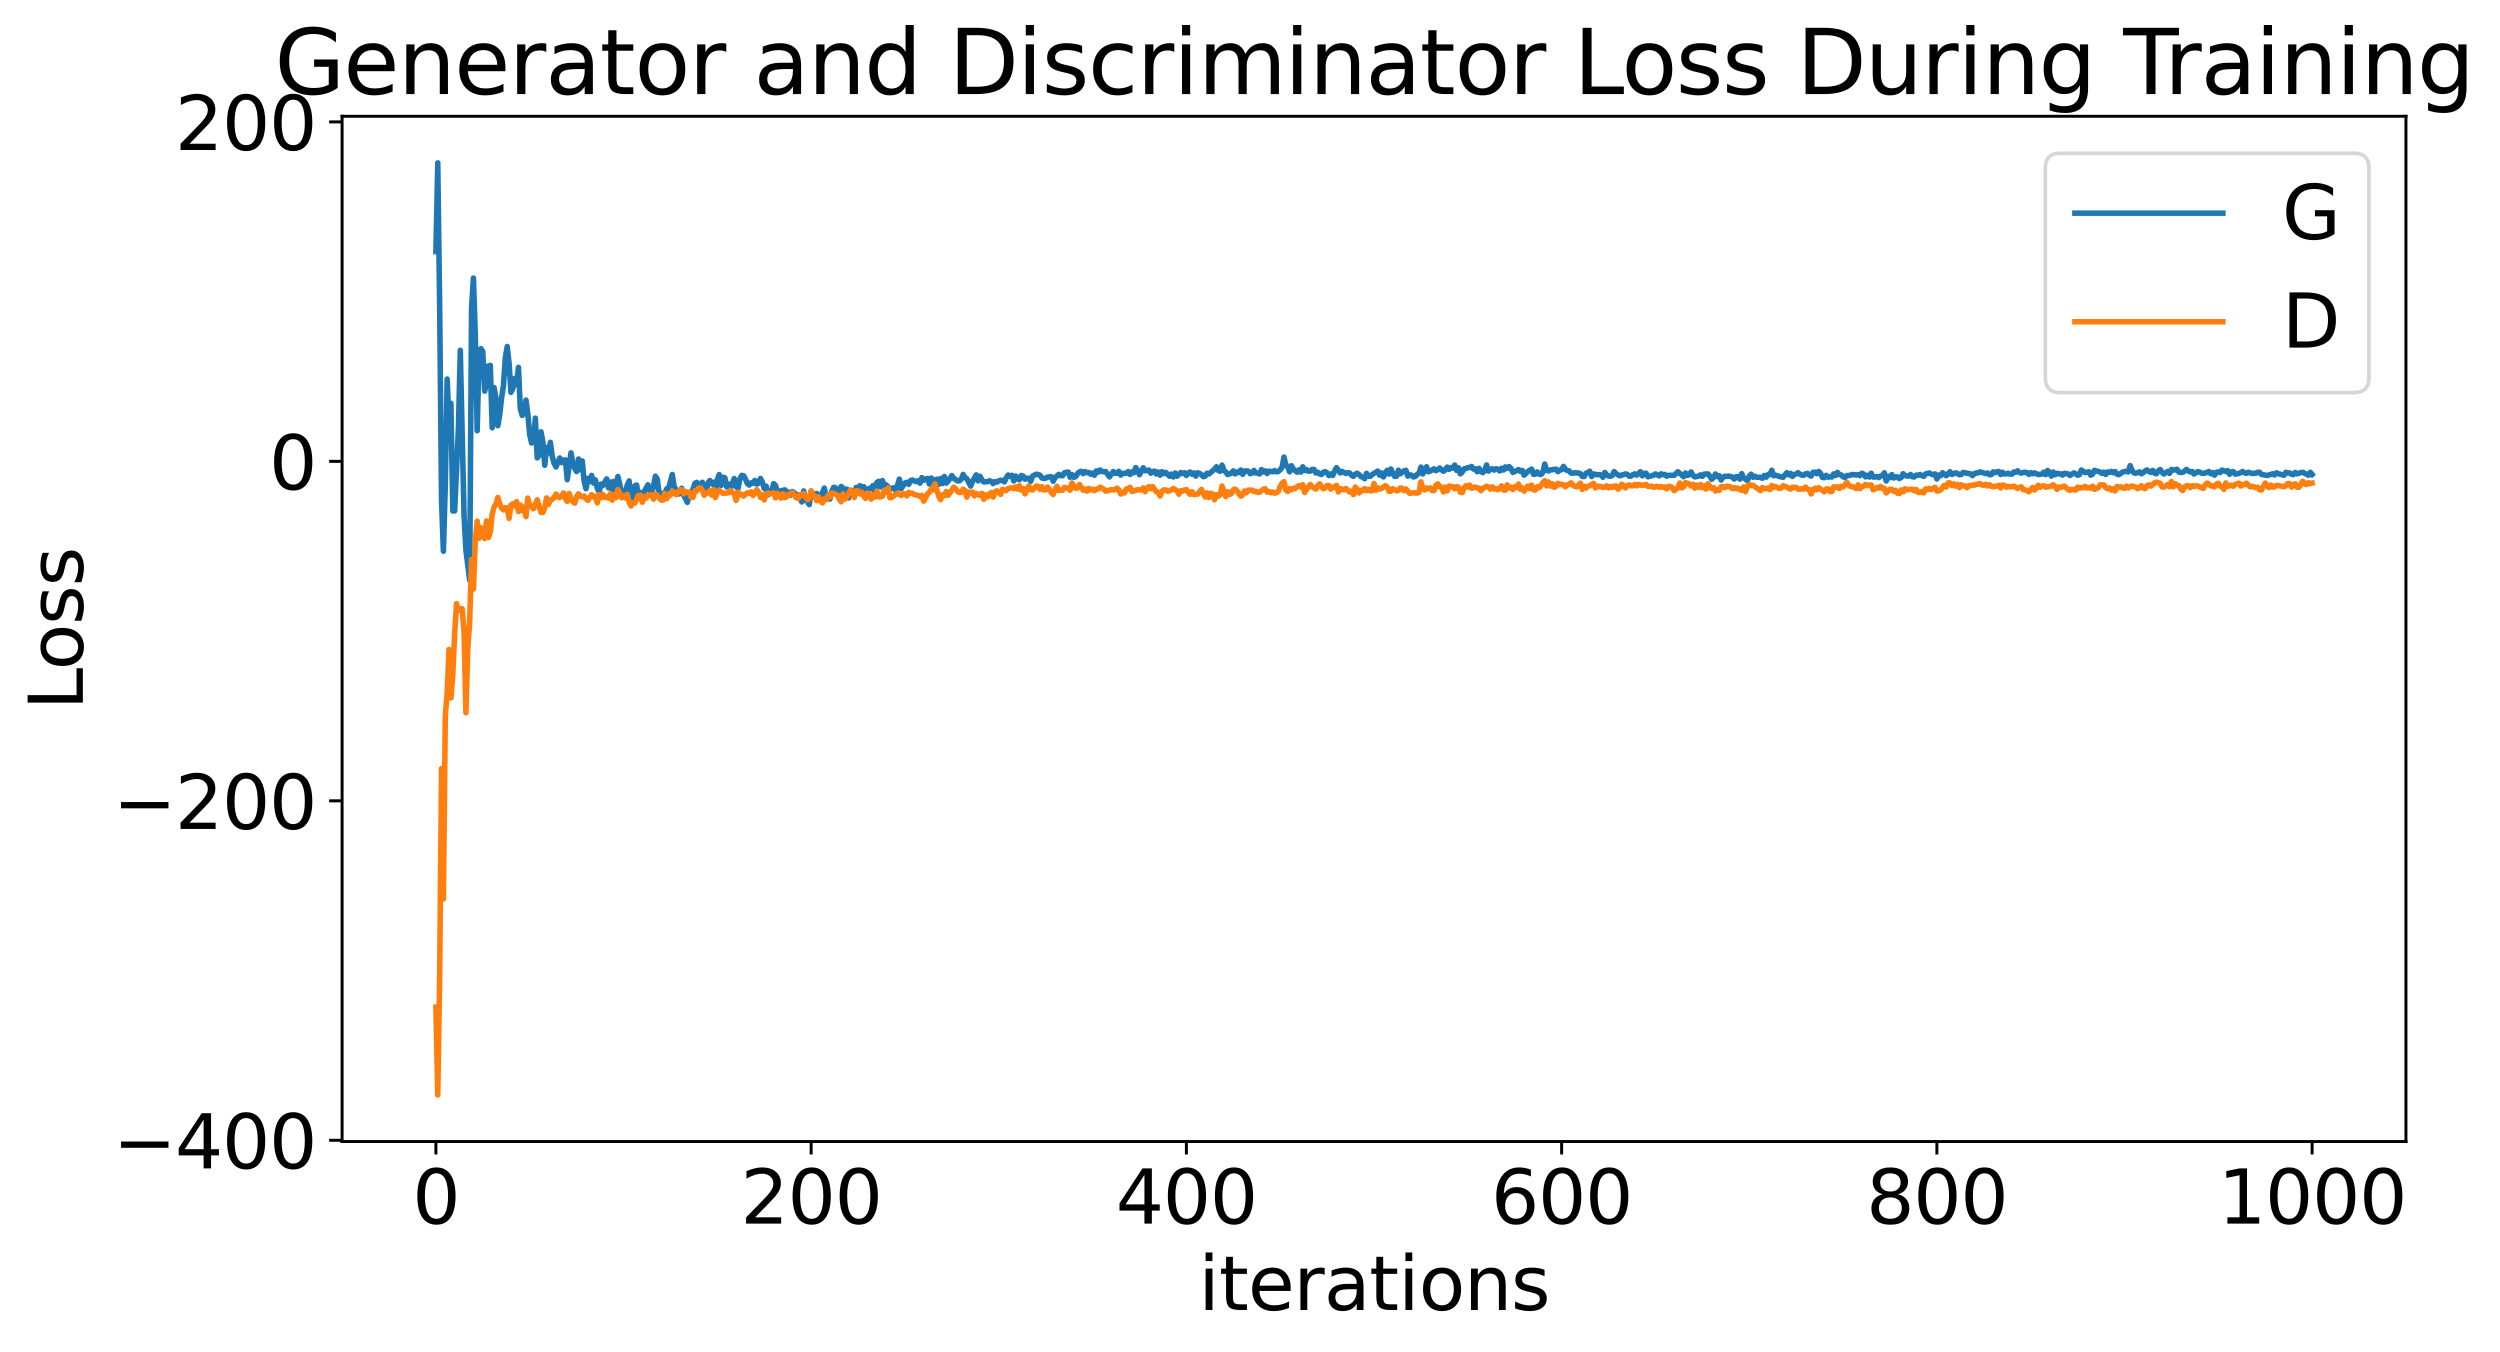 <?xml version="1.0" encoding="utf-8" standalone="no"?>
<!DOCTYPE svg PUBLIC "-//W3C//DTD SVG 1.1//EN"
  "http://www.w3.org/Graphics/SVG/1.1/DTD/svg11.dtd">
<svg xmlns:xlink="http://www.w3.org/1999/xlink" width="675.923pt" height="365.549pt" viewBox="0 0 675.923 365.549" xmlns="http://www.w3.org/2000/svg" version="1.1">
 <defs>
  <style type="text/css">*{stroke-linejoin: round; stroke-linecap: butt}</style>
 </defs>
 <g id="figure_1">
  <g id="patch_1">
   <path d="M 0 365.549 
L 675.923 365.549 
L 675.923 -0 
L 0 -0 
z
" style="fill: #ffffff"/>
  </g>
  <g id="axes_1">
   <g id="patch_2">
    <path d="M 92.491 308.636 
L 650.491 308.636 
L 650.491 31.436 
L 92.491 31.436 
z
" style="fill: #ffffff"/>
   </g>
   <g id="matplotlib.axis_1">
    <g id="xtick_1">
     <g id="line2d_1">
      <defs>
       <path id="m1fb6eee672" d="M 0 0 
L 0 3.5 
" style="stroke: #000000; stroke-width: 0.8"/>
      </defs>
      <g>
       <use xlink:href="#m1fb6eee672" x="117.854" y="308.636" style="stroke: #000000; stroke-width: 0.8"/>
      </g>
     </g>
     <g id="text_1">
      <!-- 0 -->
      <g transform="translate(111.492 330.833) scale(0.2 -0.2)">
       <defs>
        <path id="DejaVuSans-30" d="M 2034 4250 
Q 1547 4250 1301 3770 
Q 1056 3291 1056 2328 
Q 1056 1369 1301 889 
Q 1547 409 2034 409 
Q 2525 409 2770 889 
Q 3016 1369 3016 2328 
Q 3016 3291 2770 3770 
Q 2525 4250 2034 4250 
z
M 2034 4750 
Q 2819 4750 3233 4129 
Q 3647 3509 3647 2328 
Q 3647 1150 3233 529 
Q 2819 -91 2034 -91 
Q 1250 -91 836 529 
Q 422 1150 422 2328 
Q 422 3509 836 4129 
Q 1250 4750 2034 4750 
z
" transform="scale(0.016)"/>
       </defs>
       <use xlink:href="#DejaVuSans-30"/>
      </g>
     </g>
    </g>
    <g id="xtick_2">
     <g id="line2d_2">
      <g>
       <use xlink:href="#m1fb6eee672" x="219.309" y="308.636" style="stroke: #000000; stroke-width: 0.8"/>
      </g>
     </g>
     <g id="text_2">
      <!-- 200 -->
      <g transform="translate(200.221 330.833) scale(0.2 -0.2)">
       <defs>
        <path id="DejaVuSans-32" d="M 1228 531 
L 3431 531 
L 3431 0 
L 469 0 
L 469 531 
Q 828 903 1448 1529 
Q 2069 2156 2228 2338 
Q 2531 2678 2651 2914 
Q 2772 3150 2772 3378 
Q 2772 3750 2511 3984 
Q 2250 4219 1831 4219 
Q 1534 4219 1204 4116 
Q 875 4013 500 3803 
L 500 4441 
Q 881 4594 1212 4672 
Q 1544 4750 1819 4750 
Q 2544 4750 2975 4387 
Q 3406 4025 3406 3419 
Q 3406 3131 3298 2873 
Q 3191 2616 2906 2266 
Q 2828 2175 2409 1742 
Q 1991 1309 1228 531 
z
" transform="scale(0.016)"/>
       </defs>
       <use xlink:href="#DejaVuSans-32"/>
       <use xlink:href="#DejaVuSans-30" x="63.623"/>
       <use xlink:href="#DejaVuSans-30" x="127.246"/>
      </g>
     </g>
    </g>
    <g id="xtick_3">
     <g id="line2d_3">
      <g>
       <use xlink:href="#m1fb6eee672" x="320.763" y="308.636" style="stroke: #000000; stroke-width: 0.8"/>
      </g>
     </g>
     <g id="text_3">
      <!-- 400 -->
      <g transform="translate(301.676 330.833) scale(0.2 -0.2)">
       <defs>
        <path id="DejaVuSans-34" d="M 2419 4116 
L 825 1625 
L 2419 1625 
L 2419 4116 
z
M 2253 4666 
L 3047 4666 
L 3047 1625 
L 3713 1625 
L 3713 1100 
L 3047 1100 
L 3047 0 
L 2419 0 
L 2419 1100 
L 313 1100 
L 313 1709 
L 2253 4666 
z
" transform="scale(0.016)"/>
       </defs>
       <use xlink:href="#DejaVuSans-34"/>
       <use xlink:href="#DejaVuSans-30" x="63.623"/>
       <use xlink:href="#DejaVuSans-30" x="127.246"/>
      </g>
     </g>
    </g>
    <g id="xtick_4">
     <g id="line2d_4">
      <g>
       <use xlink:href="#m1fb6eee672" x="422.218" y="308.636" style="stroke: #000000; stroke-width: 0.8"/>
      </g>
     </g>
     <g id="text_4">
      <!-- 600 -->
      <g transform="translate(403.13 330.833) scale(0.2 -0.2)">
       <defs>
        <path id="DejaVuSans-36" d="M 2113 2584 
Q 1688 2584 1439 2293 
Q 1191 2003 1191 1497 
Q 1191 994 1439 701 
Q 1688 409 2113 409 
Q 2538 409 2786 701 
Q 3034 994 3034 1497 
Q 3034 2003 2786 2293 
Q 2538 2584 2113 2584 
z
M 3366 4563 
L 3366 3988 
Q 3128 4100 2886 4159 
Q 2644 4219 2406 4219 
Q 1781 4219 1451 3797 
Q 1122 3375 1075 2522 
Q 1259 2794 1537 2939 
Q 1816 3084 2150 3084 
Q 2853 3084 3261 2657 
Q 3669 2231 3669 1497 
Q 3669 778 3244 343 
Q 2819 -91 2113 -91 
Q 1303 -91 875 529 
Q 447 1150 447 2328 
Q 447 3434 972 4092 
Q 1497 4750 2381 4750 
Q 2619 4750 2861 4703 
Q 3103 4656 3366 4563 
z
" transform="scale(0.016)"/>
       </defs>
       <use xlink:href="#DejaVuSans-36"/>
       <use xlink:href="#DejaVuSans-30" x="63.623"/>
       <use xlink:href="#DejaVuSans-30" x="127.246"/>
      </g>
     </g>
    </g>
    <g id="xtick_5">
     <g id="line2d_5">
      <g>
       <use xlink:href="#m1fb6eee672" x="523.672" y="308.636" style="stroke: #000000; stroke-width: 0.8"/>
      </g>
     </g>
     <g id="text_5">
      <!-- 800 -->
      <g transform="translate(504.585 330.833) scale(0.2 -0.2)">
       <defs>
        <path id="DejaVuSans-38" d="M 2034 2216 
Q 1584 2216 1326 1975 
Q 1069 1734 1069 1313 
Q 1069 891 1326 650 
Q 1584 409 2034 409 
Q 2484 409 2743 651 
Q 3003 894 3003 1313 
Q 3003 1734 2745 1975 
Q 2488 2216 2034 2216 
z
M 1403 2484 
Q 997 2584 770 2862 
Q 544 3141 544 3541 
Q 544 4100 942 4425 
Q 1341 4750 2034 4750 
Q 2731 4750 3128 4425 
Q 3525 4100 3525 3541 
Q 3525 3141 3298 2862 
Q 3072 2584 2669 2484 
Q 3125 2378 3379 2068 
Q 3634 1759 3634 1313 
Q 3634 634 3220 271 
Q 2806 -91 2034 -91 
Q 1263 -91 848 271 
Q 434 634 434 1313 
Q 434 1759 690 2068 
Q 947 2378 1403 2484 
z
M 1172 3481 
Q 1172 3119 1398 2916 
Q 1625 2713 2034 2713 
Q 2441 2713 2670 2916 
Q 2900 3119 2900 3481 
Q 2900 3844 2670 4047 
Q 2441 4250 2034 4250 
Q 1625 4250 1398 4047 
Q 1172 3844 1172 3481 
z
" transform="scale(0.016)"/>
       </defs>
       <use xlink:href="#DejaVuSans-38"/>
       <use xlink:href="#DejaVuSans-30" x="63.623"/>
       <use xlink:href="#DejaVuSans-30" x="127.246"/>
      </g>
     </g>
    </g>
    <g id="xtick_6">
     <g id="line2d_6">
      <g>
       <use xlink:href="#m1fb6eee672" x="625.127" y="308.636" style="stroke: #000000; stroke-width: 0.8"/>
      </g>
     </g>
     <g id="text_6">
      <!-- 1000 -->
      <g transform="translate(599.677 330.833) scale(0.2 -0.2)">
       <defs>
        <path id="DejaVuSans-31" d="M 794 531 
L 1825 531 
L 1825 4091 
L 703 3866 
L 703 4441 
L 1819 4666 
L 2450 4666 
L 2450 531 
L 3481 531 
L 3481 0 
L 794 0 
L 794 531 
z
" transform="scale(0.016)"/>
       </defs>
       <use xlink:href="#DejaVuSans-31"/>
       <use xlink:href="#DejaVuSans-30" x="63.623"/>
       <use xlink:href="#DejaVuSans-30" x="127.246"/>
       <use xlink:href="#DejaVuSans-30" x="190.869"/>
      </g>
     </g>
    </g>
    <g id="text_7">
     <!-- iterations -->
     <g transform="translate(324.036 354.189) scale(0.2 -0.2)">
      <defs>
       <path id="DejaVuSans-69" d="M 603 3500 
L 1178 3500 
L 1178 0 
L 603 0 
L 603 3500 
z
M 603 4863 
L 1178 4863 
L 1178 4134 
L 603 4134 
L 603 4863 
z
" transform="scale(0.016)"/>
       <path id="DejaVuSans-74" d="M 1172 4494 
L 1172 3500 
L 2356 3500 
L 2356 3053 
L 1172 3053 
L 1172 1153 
Q 1172 725 1289 603 
Q 1406 481 1766 481 
L 2356 481 
L 2356 0 
L 1766 0 
Q 1100 0 847 248 
Q 594 497 594 1153 
L 594 3053 
L 172 3053 
L 172 3500 
L 594 3500 
L 594 4494 
L 1172 4494 
z
" transform="scale(0.016)"/>
       <path id="DejaVuSans-65" d="M 3597 1894 
L 3597 1613 
L 953 1613 
Q 991 1019 1311 708 
Q 1631 397 2203 397 
Q 2534 397 2845 478 
Q 3156 559 3463 722 
L 3463 178 
Q 3153 47 2828 -22 
Q 2503 -91 2169 -91 
Q 1331 -91 842 396 
Q 353 884 353 1716 
Q 353 2575 817 3079 
Q 1281 3584 2069 3584 
Q 2775 3584 3186 3129 
Q 3597 2675 3597 1894 
z
M 3022 2063 
Q 3016 2534 2758 2815 
Q 2500 3097 2075 3097 
Q 1594 3097 1305 2825 
Q 1016 2553 972 2059 
L 3022 2063 
z
" transform="scale(0.016)"/>
       <path id="DejaVuSans-72" d="M 2631 2963 
Q 2534 3019 2420 3045 
Q 2306 3072 2169 3072 
Q 1681 3072 1420 2755 
Q 1159 2438 1159 1844 
L 1159 0 
L 581 0 
L 581 3500 
L 1159 3500 
L 1159 2956 
Q 1341 3275 1631 3429 
Q 1922 3584 2338 3584 
Q 2397 3584 2469 3576 
Q 2541 3569 2628 3553 
L 2631 2963 
z
" transform="scale(0.016)"/>
       <path id="DejaVuSans-61" d="M 2194 1759 
Q 1497 1759 1228 1600 
Q 959 1441 959 1056 
Q 959 750 1161 570 
Q 1363 391 1709 391 
Q 2188 391 2477 730 
Q 2766 1069 2766 1631 
L 2766 1759 
L 2194 1759 
z
M 3341 1997 
L 3341 0 
L 2766 0 
L 2766 531 
Q 2569 213 2275 61 
Q 1981 -91 1556 -91 
Q 1019 -91 701 211 
Q 384 513 384 1019 
Q 384 1609 779 1909 
Q 1175 2209 1959 2209 
L 2766 2209 
L 2766 2266 
Q 2766 2663 2505 2880 
Q 2244 3097 1772 3097 
Q 1472 3097 1187 3025 
Q 903 2953 641 2809 
L 641 3341 
Q 956 3463 1253 3523 
Q 1550 3584 1831 3584 
Q 2591 3584 2966 3190 
Q 3341 2797 3341 1997 
z
" transform="scale(0.016)"/>
       <path id="DejaVuSans-6f" d="M 1959 3097 
Q 1497 3097 1228 2736 
Q 959 2375 959 1747 
Q 959 1119 1226 758 
Q 1494 397 1959 397 
Q 2419 397 2687 759 
Q 2956 1122 2956 1747 
Q 2956 2369 2687 2733 
Q 2419 3097 1959 3097 
z
M 1959 3584 
Q 2709 3584 3137 3096 
Q 3566 2609 3566 1747 
Q 3566 888 3137 398 
Q 2709 -91 1959 -91 
Q 1206 -91 779 398 
Q 353 888 353 1747 
Q 353 2609 779 3096 
Q 1206 3584 1959 3584 
z
" transform="scale(0.016)"/>
       <path id="DejaVuSans-6e" d="M 3513 2113 
L 3513 0 
L 2938 0 
L 2938 2094 
Q 2938 2591 2744 2837 
Q 2550 3084 2163 3084 
Q 1697 3084 1428 2787 
Q 1159 2491 1159 1978 
L 1159 0 
L 581 0 
L 581 3500 
L 1159 3500 
L 1159 2956 
Q 1366 3272 1645 3428 
Q 1925 3584 2291 3584 
Q 2894 3584 3203 3211 
Q 3513 2838 3513 2113 
z
" transform="scale(0.016)"/>
       <path id="DejaVuSans-73" d="M 2834 3397 
L 2834 2853 
Q 2591 2978 2328 3040 
Q 2066 3103 1784 3103 
Q 1356 3103 1142 2972 
Q 928 2841 928 2578 
Q 928 2378 1081 2264 
Q 1234 2150 1697 2047 
L 1894 2003 
Q 2506 1872 2764 1633 
Q 3022 1394 3022 966 
Q 3022 478 2636 193 
Q 2250 -91 1575 -91 
Q 1294 -91 989 -36 
Q 684 19 347 128 
L 347 722 
Q 666 556 975 473 
Q 1284 391 1588 391 
Q 1994 391 2212 530 
Q 2431 669 2431 922 
Q 2431 1156 2273 1281 
Q 2116 1406 1581 1522 
L 1381 1569 
Q 847 1681 609 1914 
Q 372 2147 372 2553 
Q 372 3047 722 3315 
Q 1072 3584 1716 3584 
Q 2034 3584 2315 3537 
Q 2597 3491 2834 3397 
z
" transform="scale(0.016)"/>
      </defs>
      <use xlink:href="#DejaVuSans-69"/>
      <use xlink:href="#DejaVuSans-74" x="27.783"/>
      <use xlink:href="#DejaVuSans-65" x="66.992"/>
      <use xlink:href="#DejaVuSans-72" x="128.516"/>
      <use xlink:href="#DejaVuSans-61" x="169.629"/>
      <use xlink:href="#DejaVuSans-74" x="230.908"/>
      <use xlink:href="#DejaVuSans-69" x="270.117"/>
      <use xlink:href="#DejaVuSans-6f" x="297.9"/>
      <use xlink:href="#DejaVuSans-6e" x="359.082"/>
      <use xlink:href="#DejaVuSans-73" x="422.461"/>
     </g>
    </g>
   </g>
   <g id="matplotlib.axis_2">
    <g id="ytick_1">
     <g id="line2d_7">
      <defs>
       <path id="mdb6a4e24cb" d="M 0 0 
L -3.5 0 
" style="stroke: #000000; stroke-width: 0.8"/>
      </defs>
      <g>
       <use xlink:href="#mdb6a4e24cb" x="92.491" y="308.301" style="stroke: #000000; stroke-width: 0.8"/>
      </g>
     </g>
     <g id="text_8">
      <!-- −400 -->
      <g transform="translate(30.556 315.9) scale(0.2 -0.2)">
       <defs>
        <path id="DejaVuSans-2212" d="M 678 2272 
L 4684 2272 
L 4684 1741 
L 678 1741 
L 678 2272 
z
" transform="scale(0.016)"/>
       </defs>
       <use xlink:href="#DejaVuSans-2212"/>
       <use xlink:href="#DejaVuSans-34" x="83.789"/>
       <use xlink:href="#DejaVuSans-30" x="147.412"/>
       <use xlink:href="#DejaVuSans-30" x="211.035"/>
      </g>
     </g>
    </g>
    <g id="ytick_2">
     <g id="line2d_8">
      <g>
       <use xlink:href="#mdb6a4e24cb" x="92.491" y="216.52" style="stroke: #000000; stroke-width: 0.8"/>
      </g>
     </g>
     <g id="text_9">
      <!-- −200 -->
      <g transform="translate(30.556 224.119) scale(0.2 -0.2)">
       <use xlink:href="#DejaVuSans-2212"/>
       <use xlink:href="#DejaVuSans-32" x="83.789"/>
       <use xlink:href="#DejaVuSans-30" x="147.412"/>
       <use xlink:href="#DejaVuSans-30" x="211.035"/>
      </g>
     </g>
    </g>
    <g id="ytick_3">
     <g id="line2d_9">
      <g>
       <use xlink:href="#mdb6a4e24cb" x="92.491" y="124.739" style="stroke: #000000; stroke-width: 0.8"/>
      </g>
     </g>
     <g id="text_10">
      <!-- 0 -->
      <g transform="translate(72.766 132.338) scale(0.2 -0.2)">
       <use xlink:href="#DejaVuSans-30"/>
      </g>
     </g>
    </g>
    <g id="ytick_4">
     <g id="line2d_10">
      <g>
       <use xlink:href="#mdb6a4e24cb" x="92.491" y="32.958" style="stroke: #000000; stroke-width: 0.8"/>
      </g>
     </g>
     <g id="text_11">
      <!-- 200 -->
      <g transform="translate(47.316 40.557) scale(0.2 -0.2)">
       <use xlink:href="#DejaVuSans-32"/>
       <use xlink:href="#DejaVuSans-30" x="63.623"/>
       <use xlink:href="#DejaVuSans-30" x="127.246"/>
      </g>
     </g>
    </g>
    <g id="text_12">
     <!-- Loss -->
     <g transform="translate(22.397 191.971) rotate(-90) scale(0.2 -0.2)">
      <defs>
       <path id="DejaVuSans-4c" d="M 628 4666 
L 1259 4666 
L 1259 531 
L 3531 531 
L 3531 0 
L 628 0 
L 628 4666 
z
" transform="scale(0.016)"/>
      </defs>
      <use xlink:href="#DejaVuSans-4c"/>
      <use xlink:href="#DejaVuSans-6f" x="53.963"/>
      <use xlink:href="#DejaVuSans-73" x="115.145"/>
      <use xlink:href="#DejaVuSans-73" x="167.244"/>
     </g>
    </g>
   </g>
   <g id="line2d_11">
    <path d="M 117.854 68.01 
L 118.362 44.036 
L 118.869 82.894 
L 119.376 135.353 
L 119.883 149.038 
L 120.391 131.292 
L 120.898 102.481 
L 121.405 114.664 
L 121.912 109.036 
L 122.42 138.147 
L 122.927 138.134 
L 123.942 115.734 
L 124.449 94.696 
L 125.463 139.286 
L 125.971 148.795 
L 126.985 156.878 
L 127.492 83.249 
L 128 75.174 
L 128.507 90.473 
L 129.014 116.457 
L 129.522 96.256 
L 130.029 94.26 
L 130.536 95.075 
L 131.043 105.745 
L 131.551 103.501 
L 132.058 98.938 
L 132.565 98.781 
L 133.072 115.659 
L 133.58 104.793 
L 134.087 107.675 
L 134.594 115.096 
L 135.102 112.159 
L 135.609 107.601 
L 136.116 104.285 
L 136.623 96.707 
L 137.131 93.68 
L 137.638 98.194 
L 138.145 106.086 
L 138.652 105.036 
L 139.16 102.323 
L 139.667 103.946 
L 140.174 99.317 
L 140.682 110.565 
L 141.189 112.307 
L 141.696 111.666 
L 142.203 108.168 
L 142.711 111.995 
L 143.218 117.503 
L 143.725 119.774 
L 144.232 119.367 
L 144.74 113.052 
L 145.247 123.794 
L 145.754 123.122 
L 146.262 116.752 
L 146.769 119.487 
L 147.276 125.791 
L 147.783 120.978 
L 148.291 122.459 
L 148.798 119.602 
L 149.305 123.368 
L 149.812 125.267 
L 150.32 126.254 
L 151.334 123.833 
L 151.842 125.067 
L 152.349 124.405 
L 152.856 124.343 
L 153.363 129.685 
L 154.378 122.441 
L 154.885 125.292 
L 155.392 126.639 
L 155.9 127.489 
L 156.407 124.105 
L 156.914 127.007 
L 157.422 124.635 
L 157.929 130.008 
L 158.436 132.148 
L 158.943 129.333 
L 159.451 130.199 
L 159.958 128.532 
L 160.465 130.615 
L 160.972 129.75 
L 161.48 131.975 
L 161.987 133.042 
L 162.494 130.869 
L 163.002 131.244 
L 164.016 129.486 
L 164.523 131.903 
L 165.031 130.3 
L 165.538 132.787 
L 166.045 130.104 
L 166.552 132.297 
L 167.06 128.828 
L 167.567 130.977 
L 168.074 133.625 
L 168.582 133.679 
L 169.089 132.891 
L 169.596 131.166 
L 170.103 130.029 
L 170.611 136.267 
L 171.118 133.172 
L 171.625 131.367 
L 172.132 131.144 
L 172.64 134.254 
L 173.147 133.153 
L 173.654 135.194 
L 174.162 132.96 
L 175.176 131.082 
L 175.683 132.585 
L 176.191 133.281 
L 176.698 131.341 
L 177.205 128.753 
L 177.712 129.528 
L 178.22 133.658 
L 178.727 133.308 
L 179.234 134.76 
L 180.249 132.202 
L 180.756 132.04 
L 181.771 128.293 
L 182.278 131.624 
L 182.785 132.367 
L 183.292 133.575 
L 183.8 133.468 
L 184.307 132.014 
L 184.814 133.775 
L 185.829 135.817 
L 186.336 134.156 
L 186.843 133.039 
L 187.351 132.366 
L 187.858 130.732 
L 188.365 130.422 
L 189.38 131.352 
L 189.887 130.397 
L 190.394 132.386 
L 190.902 133.449 
L 191.409 130.621 
L 191.916 129.916 
L 192.423 130.78 
L 192.931 130.367 
L 193.438 133.018 
L 193.945 129.7 
L 194.452 128.315 
L 194.96 131.243 
L 195.467 129.04 
L 195.974 129.159 
L 196.482 131.658 
L 196.989 130.877 
L 197.496 132.068 
L 198.511 129.382 
L 199.018 131.489 
L 199.525 132.135 
L 200.032 129.52 
L 200.54 128.527 
L 201.047 128.627 
L 201.554 129.507 
L 202.062 130.754 
L 202.569 131.149 
L 203.076 130.543 
L 203.583 130.694 
L 204.091 129.901 
L 204.598 130.887 
L 205.105 130.64 
L 205.612 129.355 
L 206.12 130.365 
L 206.627 132.129 
L 207.134 131.452 
L 207.642 133.778 
L 208.149 132.794 
L 208.656 132.711 
L 209.163 130.761 
L 209.671 131.242 
L 210.178 132.939 
L 210.685 133.683 
L 211.192 132.669 
L 212.207 132.445 
L 212.714 132.994 
L 213.222 133.06 
L 213.729 133.885 
L 214.236 132.892 
L 214.743 133.233 
L 215.251 133.746 
L 215.758 133.739 
L 216.265 134.525 
L 216.772 135.705 
L 217.28 132.744 
L 217.787 135.219 
L 218.294 135.591 
L 218.802 136.433 
L 219.309 132.965 
L 219.816 134.075 
L 220.323 133.541 
L 220.831 133.422 
L 221.338 135.237 
L 221.845 134.063 
L 222.352 133.229 
L 222.86 131.971 
L 223.367 134.241 
L 223.874 134.068 
L 224.382 134.937 
L 224.889 132.84 
L 225.396 131.756 
L 225.903 131.859 
L 226.411 132.699 
L 226.918 132.989 
L 227.425 131.534 
L 227.932 131.943 
L 228.44 132.9 
L 228.947 132.249 
L 229.454 134.623 
L 229.962 132.871 
L 230.469 133.639 
L 230.976 133.328 
L 231.483 131.803 
L 231.991 132.484 
L 232.498 131.304 
L 233.005 132.834 
L 233.512 131.565 
L 234.02 132.346 
L 234.527 132.763 
L 235.034 132.034 
L 235.542 132.01 
L 236.049 131.256 
L 236.556 133.788 
L 237.063 130.493 
L 237.571 130.136 
L 238.078 131.67 
L 238.585 129.936 
L 239.092 131.294 
L 239.6 131.094 
L 240.614 132.187 
L 241.629 131.861 
L 242.136 132.64 
L 242.643 131.282 
L 243.151 129.53 
L 243.658 132.112 
L 244.672 130.58 
L 245.18 130.407 
L 245.687 130.957 
L 246.194 129.942 
L 246.702 129.766 
L 247.209 130.066 
L 247.716 130.203 
L 248.223 129.98 
L 248.731 130.627 
L 249.238 129.133 
L 249.745 129.835 
L 250.252 129.534 
L 250.76 129.364 
L 251.267 130.857 
L 251.774 129.246 
L 252.282 129.706 
L 252.789 130.421 
L 253.296 129.545 
L 253.803 130.94 
L 254.311 129.371 
L 254.818 130.738 
L 255.325 128.822 
L 255.832 130.61 
L 256.34 130.103 
L 257.354 128.587 
L 257.862 129.332 
L 258.876 130.014 
L 259.383 130.005 
L 259.891 129.564 
L 260.398 128.278 
L 260.905 129.133 
L 261.412 129.444 
L 262.427 131.422 
L 262.934 130.157 
L 263.949 128.387 
L 264.456 130.002 
L 264.963 128.766 
L 265.471 129.728 
L 265.978 130.295 
L 266.992 130.229 
L 267.5 129.99 
L 268.007 130.146 
L 268.514 130.742 
L 269.022 130.233 
L 269.529 130.336 
L 270.036 130.009 
L 270.543 129.832 
L 271.051 129.938 
L 271.558 130.277 
L 272.065 129.16 
L 272.572 128.428 
L 273.08 128.815 
L 273.587 128.503 
L 274.094 130.018 
L 274.602 128.713 
L 275.109 129.533 
L 275.616 129.687 
L 276.123 128.563 
L 276.631 128.72 
L 277.138 129.561 
L 277.645 129.261 
L 278.152 129.333 
L 278.66 130.125 
L 279.167 128.726 
L 280.182 128.193 
L 281.196 128.481 
L 281.703 129.227 
L 282.211 129.364 
L 282.718 129.293 
L 283.225 128.979 
L 284.24 128.9 
L 284.747 130.109 
L 285.254 129.085 
L 286.269 128.258 
L 286.776 128.583 
L 287.283 128.64 
L 287.791 127.829 
L 288.805 127.622 
L 289.312 129.027 
L 289.82 128.308 
L 290.327 129.061 
L 290.834 128.863 
L 291.342 128.028 
L 291.849 127.59 
L 292.356 127.418 
L 292.863 128.046 
L 293.371 127.51 
L 293.878 127.816 
L 294.385 127.725 
L 294.892 128.205 
L 295.4 127.91 
L 295.907 128.496 
L 296.414 127.307 
L 296.922 127.661 
L 297.429 127.074 
L 297.936 127.464 
L 298.443 127.568 
L 298.951 127.493 
L 299.965 128.934 
L 300.98 127.495 
L 301.487 127.974 
L 301.994 127.964 
L 302.502 127.433 
L 303.009 128.446 
L 303.516 128.006 
L 304.531 127.934 
L 305.038 127.503 
L 305.545 128.276 
L 306.052 127.592 
L 306.56 127.821 
L 307.067 126.42 
L 307.574 127.184 
L 308.082 128.351 
L 309.096 126.478 
L 309.603 127.288 
L 310.618 127.097 
L 311.125 127.944 
L 311.632 127.523 
L 312.14 127.369 
L 312.647 128.155 
L 313.154 127.606 
L 313.662 128.47 
L 314.169 127.537 
L 314.676 128.049 
L 315.183 127.705 
L 316.198 128.758 
L 316.705 128.176 
L 317.212 128.949 
L 317.72 127.886 
L 318.227 128.758 
L 319.242 127.764 
L 319.749 128.041 
L 320.256 127.818 
L 320.763 128.539 
L 321.271 127.909 
L 321.778 127.62 
L 322.285 128.215 
L 322.792 127.872 
L 323.3 128.731 
L 323.807 127.831 
L 324.314 127.973 
L 324.822 128.302 
L 325.329 128.875 
L 325.836 128.731 
L 326.343 127.937 
L 326.851 128.147 
L 328.372 126.865 
L 328.88 126.206 
L 329.387 127.195 
L 329.894 127.406 
L 330.402 125.752 
L 330.909 127.181 
L 331.416 127.622 
L 331.923 128.285 
L 332.938 127.953 
L 333.445 127.321 
L 333.952 128.138 
L 334.46 127.596 
L 334.967 127.777 
L 335.474 127.076 
L 335.982 128.238 
L 336.489 127.355 
L 336.996 127.311 
L 337.503 127.383 
L 338.011 128.051 
L 338.518 127.911 
L 339.025 127.191 
L 339.532 127.863 
L 340.04 127.925 
L 340.547 128.141 
L 341.054 126.967 
L 341.562 127.602 
L 342.069 127.303 
L 342.576 128.02 
L 343.083 127.396 
L 344.098 127.55 
L 344.605 127.241 
L 345.112 127.562 
L 345.62 127.469 
L 346.127 127.018 
L 346.634 126.33 
L 347.142 123.594 
L 347.649 125.641 
L 348.156 126.194 
L 348.663 127.565 
L 349.171 125.926 
L 349.678 126.839 
L 350.692 127.663 
L 351.2 127.044 
L 351.707 127.646 
L 352.214 126.217 
L 352.722 127.247 
L 353.229 126.969 
L 353.736 127.389 
L 354.243 127.367 
L 354.751 126.91 
L 355.258 126.92 
L 355.765 127.869 
L 356.272 127.674 
L 356.78 128.141 
L 357.287 128.297 
L 357.794 127.669 
L 358.302 127.522 
L 358.809 127.865 
L 359.316 128.588 
L 359.823 128.133 
L 360.331 128.536 
L 360.838 127.352 
L 361.345 126.453 
L 362.36 127.878 
L 362.867 127.473 
L 363.882 127.995 
L 364.389 127.785 
L 364.896 127.877 
L 365.403 128.483 
L 365.911 128.794 
L 366.418 128.221 
L 366.925 127.948 
L 367.432 128.313 
L 367.94 128.855 
L 368.447 128.997 
L 368.954 129.42 
L 369.462 127.992 
L 369.969 128.745 
L 370.476 128.776 
L 370.983 128.307 
L 372.505 127.366 
L 373.012 128.478 
L 373.52 127.867 
L 374.027 128.945 
L 374.534 127.881 
L 375.042 127.177 
L 375.549 128.168 
L 376.056 126.793 
L 376.563 127.978 
L 377.071 128.793 
L 377.578 128.766 
L 378.085 127.131 
L 378.592 128.101 
L 379.607 127.293 
L 380.114 127.158 
L 380.622 128.714 
L 381.129 128.371 
L 381.636 128.487 
L 382.143 128.947 
L 382.651 128.838 
L 383.158 128.26 
L 383.665 127.951 
L 384.172 126.283 
L 384.68 128.14 
L 385.694 126.208 
L 386.202 127.54 
L 386.709 127.357 
L 387.723 126.763 
L 388.231 127.26 
L 388.738 126.997 
L 389.245 126.529 
L 390.26 127.412 
L 390.767 127.05 
L 391.274 126.293 
L 391.782 126.896 
L 392.289 126.452 
L 392.796 126.552 
L 393.303 125.732 
L 393.811 127.181 
L 394.318 126.471 
L 394.825 128.103 
L 395.332 127.623 
L 395.84 126.756 
L 396.347 126.674 
L 396.854 126.43 
L 397.362 126.383 
L 397.869 126.126 
L 398.376 126.833 
L 398.883 126.756 
L 399.391 127.538 
L 399.898 126.623 
L 400.405 127.5 
L 400.912 127.788 
L 401.42 127.217 
L 401.927 125.721 
L 402.434 127.375 
L 402.942 126.932 
L 403.449 126.742 
L 403.956 127.097 
L 404.463 126.733 
L 404.971 126.863 
L 405.478 127.33 
L 405.985 126.593 
L 406.492 127.082 
L 407 126.241 
L 407.507 126.634 
L 408.014 126.148 
L 408.522 126.651 
L 409.029 127.736 
L 410.043 127.235 
L 410.551 126.962 
L 411.058 127.437 
L 411.565 127.199 
L 412.072 128.461 
L 413.087 127.469 
L 414.102 126.841 
L 414.609 128.237 
L 415.116 128.195 
L 415.623 127.591 
L 416.131 128.171 
L 416.638 128.288 
L 417.145 127.732 
L 417.652 125.466 
L 418.16 127.136 
L 418.667 127.34 
L 419.174 127.066 
L 420.696 126.838 
L 421.203 127.52 
L 421.711 127.099 
L 422.218 126.969 
L 422.725 126.099 
L 423.232 126.906 
L 423.74 127.216 
L 424.247 127.303 
L 424.754 127.895 
L 425.262 127.955 
L 425.769 127.821 
L 426.783 127.889 
L 427.291 128.066 
L 427.798 128.803 
L 428.305 128.846 
L 428.812 127.944 
L 429.32 127.772 
L 429.827 127.405 
L 430.334 128.85 
L 430.842 128.151 
L 431.856 128.344 
L 432.363 128.322 
L 432.871 128.419 
L 433.378 129.028 
L 433.885 127.745 
L 434.392 128.373 
L 434.9 128.704 
L 435.407 128.761 
L 435.914 128.526 
L 436.422 127.504 
L 436.929 128.062 
L 437.943 128.644 
L 439.465 128.131 
L 439.972 128.268 
L 440.48 128.735 
L 440.987 128.723 
L 441.494 128.322 
L 442.002 128.122 
L 442.509 128.457 
L 443.523 127.551 
L 444.031 128.639 
L 444.538 127.98 
L 445.045 127.939 
L 445.552 128.9 
L 447.074 128.486 
L 447.582 128.134 
L 448.596 128.665 
L 449.103 128.103 
L 449.611 128.333 
L 450.118 128.272 
L 450.625 128.75 
L 451.132 128.51 
L 452.654 128.499 
L 453.669 127.554 
L 455.191 128.885 
L 455.698 127.879 
L 456.205 128.531 
L 456.712 128.327 
L 457.22 127.605 
L 457.727 128.514 
L 458.234 128.939 
L 459.249 128.728 
L 459.756 128.386 
L 460.263 128.783 
L 460.771 128.185 
L 461.785 128.133 
L 462.292 128.751 
L 462.8 129.569 
L 463.307 129.102 
L 463.814 128.149 
L 464.322 128.872 
L 464.829 128.616 
L 465.336 129.793 
L 465.843 129.035 
L 466.351 128.759 
L 466.858 128.825 
L 467.365 128.702 
L 468.38 128.989 
L 468.887 129.501 
L 469.394 128.9 
L 469.902 128.861 
L 470.409 129.533 
L 470.916 128.055 
L 471.423 129.237 
L 471.931 129.466 
L 472.438 129.964 
L 472.945 128.735 
L 473.452 128.215 
L 473.96 129.036 
L 474.467 128.773 
L 474.974 129.047 
L 475.989 129.044 
L 476.496 129.319 
L 477.003 128.564 
L 477.511 129.012 
L 478.018 128.318 
L 478.525 128.286 
L 479.032 127.139 
L 479.54 128.622 
L 480.047 128.504 
L 480.554 128.593 
L 481.062 128.832 
L 482.076 129.037 
L 483.091 127.809 
L 483.598 128.393 
L 484.105 127.991 
L 484.612 128.813 
L 485.12 128.313 
L 485.627 128.163 
L 486.134 127.789 
L 486.642 128.224 
L 487.149 128.433 
L 487.656 128.49 
L 488.163 128.122 
L 488.671 127.98 
L 489.178 128.462 
L 489.685 128.704 
L 490.192 127.684 
L 490.7 127.673 
L 491.207 128.074 
L 491.714 127.455 
L 492.222 127.971 
L 492.729 129.081 
L 493.236 129.154 
L 493.743 128.514 
L 494.251 129.012 
L 494.758 128.909 
L 495.265 128.977 
L 495.772 128.133 
L 496.28 128.556 
L 496.787 127.717 
L 497.294 128.308 
L 497.802 128.415 
L 498.309 128.869 
L 498.816 129.115 
L 499.323 128.583 
L 499.831 128.591 
L 500.845 128.287 
L 501.86 128.425 
L 502.367 128.334 
L 502.874 128.598 
L 503.382 127.948 
L 503.889 128.183 
L 504.396 128.928 
L 504.903 128.505 
L 505.411 128.977 
L 505.918 127.945 
L 506.425 128.973 
L 506.932 128.972 
L 507.44 128.845 
L 507.947 129.124 
L 508.454 128.709 
L 508.962 128.583 
L 509.469 127.837 
L 509.976 130.046 
L 510.483 128.799 
L 510.991 129.144 
L 511.498 128.329 
L 512.005 129.24 
L 512.512 128.93 
L 513.02 128.951 
L 513.527 129.383 
L 514.034 129.071 
L 514.542 128.082 
L 515.049 128.609 
L 516.063 128.725 
L 516.571 128.285 
L 517.078 128.905 
L 517.585 128.932 
L 518.092 128.47 
L 518.6 128.501 
L 519.107 128.307 
L 520.122 128.804 
L 520.629 128.133 
L 521.643 127.877 
L 522.151 128.187 
L 522.658 128.325 
L 523.165 128.134 
L 523.672 129.491 
L 524.18 128.421 
L 524.687 128.626 
L 525.194 127.815 
L 526.209 128.601 
L 527.223 127.537 
L 527.731 128.289 
L 528.745 127.848 
L 529.252 128.014 
L 529.76 128.374 
L 530.267 128.276 
L 530.774 127.726 
L 532.803 128.123 
L 533.311 128.593 
L 533.818 128.025 
L 534.325 127.879 
L 534.832 127.873 
L 535.34 127.586 
L 536.862 128.033 
L 537.369 127.882 
L 537.876 128.34 
L 538.383 128.304 
L 538.891 127.588 
L 539.398 127.786 
L 539.905 127.569 
L 540.412 127.473 
L 540.92 128.308 
L 541.427 127.703 
L 541.934 128.155 
L 542.442 128.118 
L 542.949 127.952 
L 543.456 128.173 
L 543.963 128.194 
L 544.471 127.598 
L 544.978 127.689 
L 545.485 127.294 
L 545.992 127.75 
L 546.5 127.921 
L 547.007 127.733 
L 547.514 127.694 
L 548.022 127.787 
L 548.529 128.273 
L 549.036 127.792 
L 549.543 128.088 
L 550.051 127.834 
L 551.065 128.307 
L 552.08 128.167 
L 552.587 127.65 
L 553.094 128.319 
L 553.602 127.208 
L 554.109 127.67 
L 554.616 128.719 
L 555.123 127.622 
L 555.631 128.343 
L 556.138 127.952 
L 556.645 128.125 
L 557.152 128.104 
L 557.66 128.446 
L 558.167 127.96 
L 559.182 128.137 
L 559.689 128.543 
L 560.703 127.846 
L 561.211 128.096 
L 561.718 128.485 
L 562.225 128.309 
L 562.732 127.078 
L 563.747 127.774 
L 564.762 127.545 
L 565.269 128.473 
L 565.776 128.186 
L 566.283 127.168 
L 567.805 127.63 
L 568.312 127.984 
L 568.82 127.646 
L 569.327 128.272 
L 569.834 127.6 
L 570.342 127.738 
L 570.849 127.453 
L 571.356 127.814 
L 571.863 127.508 
L 572.371 128.201 
L 572.878 128.335 
L 573.892 127.613 
L 574.907 127.424 
L 575.414 127.573 
L 575.922 125.892 
L 576.429 127.174 
L 576.936 127.842 
L 577.443 127.953 
L 578.458 127.589 
L 578.965 128.086 
L 579.472 127.791 
L 579.98 127.289 
L 580.487 127.076 
L 580.994 127.47 
L 581.502 127.703 
L 582.009 127.189 
L 582.516 127.916 
L 583.023 128.085 
L 583.531 127.276 
L 584.038 126.949 
L 584.545 127.667 
L 585.052 128.157 
L 586.067 127.462 
L 586.574 127.99 
L 587.082 126.916 
L 587.589 127.125 
L 588.603 126.893 
L 589.111 127.64 
L 589.618 127.748 
L 590.125 127.704 
L 590.632 127.395 
L 591.14 126.907 
L 591.647 127.338 
L 592.154 127.592 
L 592.662 127.475 
L 593.169 128.159 
L 594.183 127.532 
L 594.691 127.622 
L 595.198 127.911 
L 595.705 128.008 
L 596.72 127.732 
L 597.227 127.467 
L 597.734 128.089 
L 598.242 127.795 
L 598.749 128.472 
L 599.256 127.68 
L 599.763 127.597 
L 600.271 127.764 
L 600.778 127.09 
L 601.792 127.482 
L 602.3 127.252 
L 602.807 128.213 
L 603.314 127.612 
L 603.822 127.494 
L 604.329 128.196 
L 605.343 127.999 
L 606.358 127.481 
L 606.865 127.838 
L 607.372 127.97 
L 607.88 127.679 
L 608.894 128.012 
L 609.909 127.931 
L 610.416 127.673 
L 610.923 127.697 
L 611.431 128.268 
L 612.445 128.453 
L 612.952 128.564 
L 614.474 128.103 
L 614.982 128.41 
L 615.489 127.841 
L 615.996 128.087 
L 617.518 128.497 
L 618.025 127.695 
L 618.532 127.89 
L 619.04 127.846 
L 619.547 128.225 
L 620.054 128.321 
L 620.562 127.719 
L 621.069 128.108 
L 622.083 127.772 
L 622.591 127.696 
L 624.112 128.476 
L 624.62 127.694 
L 625.127 128.277 
L 625.127 128.277 
" clip-path="url(#p93dd066fda)" style="fill: none; stroke: #1f77b4; stroke-width: 1.5; stroke-linecap: square"/>
   </g>
   <g id="line2d_12">
    <path d="M 117.854 272.296 
L 118.362 296.036 
L 118.869 264.026 
L 119.376 207.8 
L 119.883 243.067 
L 120.391 193.63 
L 120.898 187.417 
L 121.405 175.613 
L 121.912 188.709 
L 122.42 182.469 
L 122.927 171.246 
L 123.434 163.201 
L 123.942 165.079 
L 124.449 164.641 
L 124.956 164.584 
L 125.463 170.878 
L 125.971 192.699 
L 126.478 175.336 
L 126.985 168.05 
L 127.492 151.28 
L 128 159.248 
L 128.507 146.288 
L 129.014 140.902 
L 129.522 145.551 
L 130.029 142.667 
L 130.536 143.648 
L 131.043 145.607 
L 131.551 140.852 
L 132.058 145.328 
L 132.565 143.822 
L 133.072 139.007 
L 133.58 137.083 
L 134.087 136.292 
L 134.594 134.506 
L 135.102 136.254 
L 135.609 137.32 
L 136.116 137.858 
L 136.623 137.249 
L 137.131 137.37 
L 137.638 140.141 
L 138.145 136.559 
L 138.652 136.205 
L 139.16 136.797 
L 139.667 135.642 
L 140.174 138.298 
L 140.682 136.549 
L 141.189 138.086 
L 141.696 137.093 
L 142.203 139.686 
L 142.711 134.66 
L 143.218 136.76 
L 143.725 136.929 
L 144.232 137.545 
L 145.247 135.146 
L 146.262 138.557 
L 146.769 138.551 
L 147.276 137.3 
L 147.783 134.618 
L 148.291 136.359 
L 148.798 135.33 
L 149.812 134.58 
L 150.32 133.587 
L 150.827 134.312 
L 151.334 134.513 
L 151.842 134.178 
L 152.349 133.277 
L 152.856 134.796 
L 153.363 135.57 
L 153.871 133.398 
L 154.378 134.945 
L 154.885 135.595 
L 155.392 136.024 
L 155.9 134.272 
L 156.407 133.52 
L 156.914 134.134 
L 157.422 134.355 
L 157.929 134.102 
L 158.436 134.851 
L 158.943 135.281 
L 159.958 133.754 
L 160.465 134.35 
L 160.972 134.198 
L 161.48 135.957 
L 161.987 133.746 
L 162.494 134.598 
L 163.002 133.656 
L 163.509 134.48 
L 164.016 134.348 
L 164.523 134.697 
L 165.031 133.513 
L 165.538 135.221 
L 166.045 133.731 
L 166.552 134.529 
L 167.06 132.371 
L 168.074 134.572 
L 168.582 134.072 
L 169.089 134.628 
L 169.596 133.687 
L 170.103 135.794 
L 170.611 136.798 
L 171.118 135.97 
L 171.625 136.02 
L 172.64 133.938 
L 173.147 133.883 
L 173.654 135.784 
L 174.162 134.247 
L 174.669 134.671 
L 175.176 133.788 
L 175.683 133.986 
L 176.191 133.749 
L 176.698 134.938 
L 177.205 133.591 
L 177.712 133.949 
L 178.727 135.163 
L 179.234 135.25 
L 179.742 133.418 
L 180.249 134.84 
L 180.756 134.042 
L 181.263 133.858 
L 181.771 132.744 
L 182.278 133.127 
L 182.785 133.734 
L 183.8 132.54 
L 184.307 132.382 
L 184.814 133.468 
L 185.322 132.895 
L 185.829 133.132 
L 186.336 133.055 
L 186.843 134.444 
L 187.351 134.492 
L 187.858 132.704 
L 188.365 132.804 
L 188.872 132.034 
L 189.38 131.855 
L 189.887 132.524 
L 190.394 133.9 
L 190.902 133.358 
L 191.409 133.204 
L 191.916 132.665 
L 192.423 133.85 
L 192.931 132.38 
L 193.438 134.509 
L 193.945 132.892 
L 194.452 132.6 
L 195.467 133.372 
L 196.482 133.29 
L 196.989 133.234 
L 197.496 132.598 
L 198.003 133.141 
L 198.511 133.469 
L 199.018 135.298 
L 199.525 133.082 
L 200.032 133.767 
L 200.54 133.628 
L 201.047 134.143 
L 202.062 133.234 
L 202.569 133.387 
L 203.076 132.978 
L 203.583 133.963 
L 204.091 133.314 
L 204.598 132.412 
L 205.105 133.066 
L 205.612 134.496 
L 206.12 133.756 
L 206.627 135.163 
L 207.134 133.582 
L 207.642 133.306 
L 208.149 133.525 
L 209.163 133.266 
L 209.671 134.59 
L 210.178 133.405 
L 211.192 134.669 
L 211.7 133.501 
L 212.207 134.549 
L 212.714 134.331 
L 213.222 133.594 
L 213.729 133.685 
L 214.236 133.132 
L 215.251 134.556 
L 215.758 134.748 
L 216.265 133.735 
L 216.772 134.057 
L 217.28 133.4 
L 218.294 135.079 
L 218.802 134.763 
L 219.309 132.67 
L 219.816 133.845 
L 220.323 134.183 
L 220.831 135.394 
L 221.338 134.322 
L 221.845 135.404 
L 222.352 135.966 
L 222.86 134.883 
L 223.367 135.133 
L 223.874 133.913 
L 224.382 134.39 
L 224.889 133.28 
L 225.396 133.387 
L 226.411 133.885 
L 226.918 134.965 
L 227.425 135.665 
L 227.932 133.527 
L 228.44 134.959 
L 228.947 134.407 
L 229.454 133.612 
L 229.962 132.454 
L 230.469 132.902 
L 230.976 134.502 
L 231.483 132.691 
L 231.991 132.708 
L 232.498 133.549 
L 233.005 133.085 
L 233.512 134.094 
L 234.02 134.74 
L 234.527 133.29 
L 235.034 133.718 
L 235.542 134.942 
L 236.049 133.779 
L 236.556 134.404 
L 237.063 132.779 
L 237.571 134.351 
L 238.078 134.338 
L 238.585 134.155 
L 239.092 132.526 
L 239.6 133.087 
L 240.107 131.931 
L 240.614 134.582 
L 241.122 134.476 
L 242.643 133.335 
L 243.658 133.983 
L 244.165 133.474 
L 244.672 133.545 
L 245.18 134.066 
L 245.687 133.092 
L 246.194 133.395 
L 246.702 133.363 
L 247.209 133.735 
L 248.223 133.936 
L 248.731 134.215 
L 249.238 133.966 
L 249.745 135.494 
L 250.76 133.55 
L 251.267 133.112 
L 251.774 132.239 
L 252.282 132.453 
L 252.789 130.81 
L 253.803 134.125 
L 254.311 135.104 
L 254.818 133.781 
L 255.325 133.993 
L 255.832 132.892 
L 256.34 133.913 
L 256.847 133.265 
L 257.862 131.713 
L 258.369 132.09 
L 258.876 132.857 
L 259.383 133.124 
L 259.891 133.136 
L 260.398 132.279 
L 260.905 132.61 
L 261.412 134.4 
L 261.92 133.041 
L 262.427 133.286 
L 262.934 133.034 
L 263.442 134.071 
L 263.949 133.407 
L 264.963 133.949 
L 265.471 133.393 
L 265.978 134.973 
L 266.485 133.784 
L 266.992 134.352 
L 267.5 133.54 
L 268.007 133.179 
L 268.514 134.395 
L 269.022 132.953 
L 269.529 132.7 
L 270.543 133.674 
L 271.051 132.279 
L 271.558 132.54 
L 272.065 132.632 
L 272.572 132.107 
L 273.587 131.875 
L 274.094 132.102 
L 274.602 131.632 
L 275.109 132.243 
L 275.616 131.313 
L 276.123 132.518 
L 276.631 132.074 
L 277.138 133.525 
L 278.152 131.365 
L 278.66 132.377 
L 279.167 132.471 
L 280.182 131.396 
L 280.689 131.545 
L 281.196 132.303 
L 281.703 131.591 
L 282.211 132.47 
L 282.718 132.413 
L 283.225 131.673 
L 284.24 133.199 
L 284.747 133.674 
L 285.254 132.436 
L 285.762 131.499 
L 286.269 132.619 
L 286.776 132.49 
L 287.283 132.556 
L 287.791 131.788 
L 288.298 131.942 
L 288.805 131.903 
L 289.312 132.54 
L 289.82 130.569 
L 290.327 131.467 
L 290.834 132.034 
L 291.342 131.906 
L 291.849 130.992 
L 292.863 132.545 
L 293.371 132.199 
L 293.878 132.783 
L 294.385 132.067 
L 294.892 132.475 
L 295.4 132.239 
L 295.907 132.672 
L 296.414 132.285 
L 296.922 132.184 
L 297.429 131.733 
L 298.443 132.244 
L 298.951 132.788 
L 300.472 132.398 
L 301.487 132.429 
L 301.994 131.972 
L 302.502 132.432 
L 303.009 133.56 
L 303.516 133.064 
L 304.023 133.289 
L 304.531 132.206 
L 305.038 132.123 
L 305.545 131.743 
L 306.052 132.882 
L 307.574 132.405 
L 308.589 132.464 
L 309.096 131.924 
L 309.603 132.932 
L 310.111 132.058 
L 310.618 131.588 
L 311.125 132.137 
L 311.632 131.581 
L 312.647 132.978 
L 313.154 133.131 
L 313.662 134.109 
L 314.169 132.806 
L 314.676 132.445 
L 315.183 132.463 
L 315.691 132.82 
L 316.198 132.728 
L 317.212 132.097 
L 317.72 132.34 
L 318.227 132.743 
L 318.734 133.61 
L 319.242 132.677 
L 319.749 132.79 
L 320.256 132.485 
L 320.763 132.365 
L 321.271 133.162 
L 321.778 133.657 
L 322.285 132.932 
L 322.792 133.725 
L 323.807 133.603 
L 324.822 132.318 
L 325.836 134.369 
L 326.343 133.268 
L 326.851 134.488 
L 327.358 133.333 
L 327.865 133.598 
L 328.372 135.12 
L 328.88 133.711 
L 329.387 134.15 
L 329.894 133.742 
L 330.402 131.405 
L 331.416 134.264 
L 331.923 132.946 
L 332.431 133.713 
L 332.938 133.403 
L 333.445 132.452 
L 333.952 132.251 
L 334.46 132.746 
L 335.474 134.145 
L 335.982 133.774 
L 336.489 132.745 
L 336.996 133.204 
L 337.503 132.527 
L 338.518 132.501 
L 339.025 132.878 
L 339.532 132.827 
L 340.04 133.125 
L 340.547 133.078 
L 341.562 132.282 
L 342.069 132.139 
L 342.576 133.06 
L 343.083 132.847 
L 343.591 133.215 
L 344.098 133.038 
L 344.605 133.341 
L 345.112 133.198 
L 345.62 132.87 
L 346.127 131.542 
L 346.634 130.602 
L 347.142 130.221 
L 347.649 132.444 
L 348.156 132.861 
L 348.663 132.117 
L 349.171 132.417 
L 349.678 132.019 
L 350.185 132.093 
L 350.692 131.574 
L 351.2 131.307 
L 351.707 131.667 
L 352.214 131.029 
L 352.722 133.131 
L 353.736 131.668 
L 354.243 130.992 
L 354.751 131.633 
L 355.765 132.233 
L 356.272 131.305 
L 356.78 130.815 
L 357.287 131.642 
L 357.794 132.146 
L 358.302 131.894 
L 358.809 131.262 
L 359.316 131.298 
L 359.823 132.251 
L 360.331 131.745 
L 360.838 131.723 
L 361.345 131.214 
L 361.852 133.01 
L 362.36 132.112 
L 363.374 132.429 
L 363.882 132.054 
L 364.896 133.03 
L 365.403 132.79 
L 365.911 133.727 
L 366.418 131.68 
L 366.925 132.28 
L 367.432 133.31 
L 367.94 132.589 
L 368.447 132.646 
L 368.954 132.094 
L 369.462 132.633 
L 369.969 132.299 
L 370.476 132.719 
L 370.983 132.659 
L 371.491 130.724 
L 371.998 132.542 
L 372.505 131.891 
L 373.012 132.252 
L 373.52 132.059 
L 374.534 131.331 
L 375.042 131.621 
L 375.549 132.844 
L 376.056 132.807 
L 376.563 132.124 
L 377.071 132.344 
L 377.578 132.698 
L 378.085 132.599 
L 378.592 131.929 
L 379.1 132.042 
L 379.607 132.652 
L 380.114 132.184 
L 381.129 133.385 
L 382.143 133.235 
L 383.158 133.315 
L 383.665 133.123 
L 384.172 130.267 
L 384.68 131.962 
L 385.187 132.458 
L 385.694 131.923 
L 386.202 132.137 
L 386.709 131.905 
L 387.216 132.655 
L 387.723 132.617 
L 388.231 131.219 
L 388.738 130.828 
L 389.245 131.634 
L 389.752 131.692 
L 390.26 133.004 
L 390.767 131.707 
L 391.274 132.742 
L 391.782 131.429 
L 392.796 131.604 
L 393.303 132.149 
L 393.811 131.578 
L 394.318 131.711 
L 394.825 133.077 
L 395.332 133.172 
L 395.84 131.927 
L 396.347 131.326 
L 396.854 131.694 
L 397.362 131.161 
L 397.869 132.014 
L 398.883 131.68 
L 399.391 131.938 
L 399.898 131.956 
L 400.405 132.666 
L 400.912 132.074 
L 401.927 131.459 
L 402.434 131.684 
L 402.942 132.235 
L 403.449 131.631 
L 403.956 132.221 
L 404.463 132.12 
L 404.971 132.408 
L 405.478 132.042 
L 405.985 131.369 
L 406.492 132.476 
L 407 132.517 
L 407.507 131.086 
L 408.014 131.957 
L 408.522 131.733 
L 409.029 132.372 
L 409.536 131.598 
L 410.043 131.823 
L 410.551 130.872 
L 411.058 132.253 
L 411.565 131.896 
L 412.072 132.799 
L 413.087 131.424 
L 413.594 132.113 
L 414.102 131.16 
L 414.609 132.418 
L 415.116 132.48 
L 415.623 131.611 
L 416.131 131.894 
L 417.145 130.509 
L 417.652 129.977 
L 418.16 131.37 
L 418.667 130.291 
L 419.174 131.424 
L 419.682 130.796 
L 420.189 131.738 
L 420.696 131.538 
L 421.203 130.669 
L 421.711 131.042 
L 422.218 130.95 
L 422.725 131.078 
L 423.232 131.601 
L 423.74 131.067 
L 424.247 130.974 
L 424.754 130.538 
L 425.262 131.155 
L 425.769 131.485 
L 426.276 131.632 
L 427.291 130.628 
L 427.798 132.335 
L 428.305 131.485 
L 428.812 131.951 
L 429.32 131.456 
L 429.827 131.328 
L 430.842 130.69 
L 431.349 131.921 
L 431.856 131.415 
L 432.363 131.544 
L 432.871 131.52 
L 433.378 131.804 
L 433.885 131.677 
L 434.392 131.359 
L 434.9 131.908 
L 435.407 131.52 
L 435.914 131.787 
L 436.422 131.412 
L 436.929 131.404 
L 437.436 132.255 
L 437.943 131.798 
L 438.451 130.909 
L 438.958 131.274 
L 439.465 131.908 
L 439.972 131.303 
L 440.48 131.099 
L 440.987 131.333 
L 441.494 131.356 
L 442.002 130.962 
L 442.509 131.367 
L 443.016 130.952 
L 443.523 131.143 
L 444.031 131.213 
L 444.538 131.169 
L 445.045 130.967 
L 445.552 131.519 
L 446.567 131.434 
L 447.074 131.76 
L 448.089 131.484 
L 448.596 131.764 
L 449.103 131.55 
L 449.611 131.752 
L 450.118 131.656 
L 450.625 132.158 
L 451.132 131.514 
L 451.64 131.526 
L 452.147 131.855 
L 452.654 132.655 
L 453.669 131.865 
L 454.176 130.593 
L 454.683 131.921 
L 455.191 131.636 
L 455.698 130.461 
L 456.712 130.893 
L 457.22 131.384 
L 457.727 130.935 
L 458.234 131.985 
L 458.742 131.163 
L 459.249 131.733 
L 459.756 131.007 
L 460.263 131.857 
L 460.771 131.359 
L 461.278 132.228 
L 461.785 130.796 
L 462.292 131.643 
L 462.8 132.082 
L 463.307 131.832 
L 463.814 132.758 
L 464.322 132.449 
L 464.829 132.588 
L 465.336 131.584 
L 465.843 131.543 
L 466.351 131.805 
L 466.858 131.45 
L 467.872 131.646 
L 468.38 132.107 
L 468.887 131.88 
L 469.394 132.134 
L 469.902 131.97 
L 470.409 132.386 
L 470.916 132.565 
L 471.423 131.647 
L 471.931 132.947 
L 472.438 131.514 
L 472.945 130.973 
L 473.452 131.253 
L 473.96 131.206 
L 475.989 132.654 
L 476.496 131.817 
L 477.003 132.119 
L 477.511 132.101 
L 478.018 131.966 
L 478.525 132.361 
L 479.032 131.259 
L 479.54 131.78 
L 480.047 131.55 
L 481.062 132.063 
L 481.569 131.958 
L 482.076 131.341 
L 483.091 131.671 
L 483.598 132.042 
L 484.105 132.236 
L 484.612 131.734 
L 485.627 131.783 
L 486.134 132.226 
L 486.642 132.284 
L 487.149 132.111 
L 487.656 132.221 
L 488.163 131.681 
L 488.671 132.291 
L 489.178 132.376 
L 489.685 133.544 
L 490.192 132.383 
L 490.7 131.998 
L 491.207 132.406 
L 491.714 131.864 
L 493.236 132.974 
L 493.743 132.207 
L 494.251 132.184 
L 494.758 132.918 
L 495.265 132.88 
L 495.772 131.609 
L 496.28 131.752 
L 496.787 131.61 
L 497.294 132.087 
L 497.802 131.516 
L 498.309 131.668 
L 499.323 130.424 
L 499.831 131.189 
L 500.338 131.542 
L 500.845 131.579 
L 501.352 131.761 
L 501.86 132.089 
L 502.367 131.079 
L 502.874 132.115 
L 503.382 131.641 
L 503.889 131.402 
L 504.396 130.979 
L 504.903 131.242 
L 505.918 131.106 
L 506.425 132.425 
L 506.932 132.22 
L 507.44 131.792 
L 507.947 131.938 
L 508.454 131.511 
L 508.962 132.099 
L 509.469 132.013 
L 509.976 133.279 
L 510.991 132.278 
L 511.498 132.34 
L 512.005 132.848 
L 512.512 132.572 
L 513.02 133.344 
L 513.527 133.442 
L 514.034 132.453 
L 514.542 132.987 
L 515.049 132.149 
L 515.556 132.406 
L 516.571 132.268 
L 517.078 132.281 
L 517.585 132.721 
L 518.092 132.326 
L 518.6 133.125 
L 519.107 133.109 
L 519.614 132.866 
L 520.122 133.263 
L 520.629 132.177 
L 521.136 132.363 
L 521.643 132.072 
L 522.151 132.347 
L 523.165 131.733 
L 523.672 132.763 
L 524.18 132.709 
L 524.687 132.462 
L 525.702 131.213 
L 526.209 131.66 
L 526.716 130.567 
L 527.223 130.56 
L 527.731 131.277 
L 528.238 130.847 
L 528.745 131.44 
L 529.252 130.958 
L 529.76 131.845 
L 530.267 131.095 
L 530.774 131.336 
L 531.282 131.407 
L 531.789 131.853 
L 532.296 131.306 
L 532.803 131.308 
L 533.311 131.127 
L 533.818 131.169 
L 534.325 130.915 
L 534.832 130.924 
L 535.34 130.734 
L 535.847 131.131 
L 536.354 131.184 
L 536.862 130.941 
L 537.369 131.385 
L 537.876 131.05 
L 538.383 131.457 
L 538.891 131.59 
L 539.905 131.392 
L 540.412 131.212 
L 540.92 131.932 
L 541.427 131.143 
L 541.934 131.232 
L 542.442 131.723 
L 542.949 131.588 
L 543.963 131.615 
L 544.471 131.441 
L 545.485 132.057 
L 545.992 131.763 
L 546.5 131.633 
L 547.007 132.353 
L 548.022 132.6 
L 548.529 132.972 
L 549.543 131.79 
L 550.051 132.467 
L 550.558 131.938 
L 551.065 131.186 
L 551.572 131.753 
L 552.08 131.454 
L 552.587 131.326 
L 553.094 131.732 
L 554.616 131.451 
L 555.123 131.07 
L 555.631 131.545 
L 556.138 132.321 
L 556.645 131.662 
L 557.152 131.759 
L 558.167 131.447 
L 559.182 132.403 
L 559.689 132.551 
L 560.196 132.262 
L 561.211 132.502 
L 561.718 131.712 
L 562.225 131.984 
L 562.732 131.805 
L 563.24 131.907 
L 563.747 131.497 
L 564.254 131.928 
L 564.762 131.838 
L 565.269 131.989 
L 565.776 131.448 
L 566.283 132.316 
L 567.298 131.862 
L 567.805 131.086 
L 568.82 131.104 
L 569.327 131.832 
L 569.834 132.166 
L 570.342 131.924 
L 570.849 132.499 
L 571.356 132.133 
L 571.863 132.704 
L 572.371 131.52 
L 572.878 131.787 
L 573.385 131.615 
L 573.892 131.905 
L 574.4 132.023 
L 574.907 131.425 
L 575.414 131.941 
L 575.922 131.585 
L 576.429 131.396 
L 577.443 131.734 
L 577.951 132.121 
L 578.458 131.869 
L 578.965 131.33 
L 579.472 131.95 
L 579.98 132.094 
L 580.487 131.285 
L 580.994 131.09 
L 581.502 131.418 
L 582.009 131.045 
L 582.516 130.534 
L 583.023 130.349 
L 584.038 130.654 
L 584.545 131.671 
L 585.052 131.705 
L 586.067 131.018 
L 586.574 131.588 
L 587.082 130.191 
L 587.589 131.647 
L 588.096 130.79 
L 588.603 131.176 
L 589.111 131.278 
L 589.618 132.267 
L 590.125 132.623 
L 590.632 131.652 
L 591.14 131.353 
L 591.647 131.294 
L 592.154 131.836 
L 592.662 131.318 
L 593.169 131.551 
L 593.676 131.335 
L 594.183 131.389 
L 595.198 131.857 
L 595.705 132.055 
L 596.212 131.116 
L 596.72 130.623 
L 597.227 130.863 
L 597.734 131.411 
L 598.242 131.349 
L 598.749 131.637 
L 599.256 130.877 
L 599.763 130.669 
L 600.271 131.474 
L 600.778 131.673 
L 601.285 132.306 
L 601.792 130.571 
L 602.3 131.524 
L 602.807 131.255 
L 603.314 131.168 
L 603.822 131.483 
L 604.329 130.98 
L 605.343 130.639 
L 605.851 131.406 
L 606.358 131.013 
L 606.865 131.05 
L 607.372 130.651 
L 608.387 131.652 
L 608.894 131.528 
L 609.402 131.633 
L 609.909 131.866 
L 610.416 131.748 
L 610.923 132.403 
L 611.431 132.504 
L 612.445 130.611 
L 612.952 131.411 
L 613.46 131.806 
L 613.967 131.122 
L 614.474 131.701 
L 614.982 131.628 
L 615.489 131.239 
L 615.996 131.261 
L 617.518 131.617 
L 618.025 131.296 
L 618.532 130.746 
L 619.04 130.782 
L 619.547 131.695 
L 620.054 131.025 
L 620.562 130.823 
L 621.069 131.75 
L 621.576 131.74 
L 622.591 130.13 
L 623.098 130.752 
L 623.605 131.004 
L 624.112 130.501 
L 624.62 130.737 
L 625.127 130.608 
L 625.127 130.608 
" clip-path="url(#p93dd066fda)" style="fill: none; stroke: #ff7f0e; stroke-width: 1.5; stroke-linecap: square"/>
   </g>
   <g id="patch_3">
    <path d="M 92.491 308.636 
L 92.491 31.436 
" style="fill: none; stroke: #000000; stroke-width: 0.8; stroke-linejoin: miter; stroke-linecap: square"/>
   </g>
   <g id="patch_4">
    <path d="M 650.491 308.636 
L 650.491 31.436 
" style="fill: none; stroke: #000000; stroke-width: 0.8; stroke-linejoin: miter; stroke-linecap: square"/>
   </g>
   <g id="patch_5">
    <path d="M 92.491 308.636 
L 650.491 308.636 
" style="fill: none; stroke: #000000; stroke-width: 0.8; stroke-linejoin: miter; stroke-linecap: square"/>
   </g>
   <g id="patch_6">
    <path d="M 92.491 31.436 
L 650.491 31.436 
" style="fill: none; stroke: #000000; stroke-width: 0.8; stroke-linejoin: miter; stroke-linecap: square"/>
   </g>
   <g id="text_13">
    <!-- Generator and Discriminator Loss During Training -->
    <g transform="translate(74.258 25.436) scale(0.24 -0.24)">
     <defs>
      <path id="DejaVuSans-47" d="M 3809 666 
L 3809 1919 
L 2778 1919 
L 2778 2438 
L 4434 2438 
L 4434 434 
Q 4069 175 3628 42 
Q 3188 -91 2688 -91 
Q 1594 -91 976 548 
Q 359 1188 359 2328 
Q 359 3472 976 4111 
Q 1594 4750 2688 4750 
Q 3144 4750 3555 4637 
Q 3966 4525 4313 4306 
L 4313 3634 
Q 3963 3931 3569 4081 
Q 3175 4231 2741 4231 
Q 1884 4231 1454 3753 
Q 1025 3275 1025 2328 
Q 1025 1384 1454 906 
Q 1884 428 2741 428 
Q 3075 428 3337 486 
Q 3600 544 3809 666 
z
" transform="scale(0.016)"/>
      <path id="DejaVuSans-20" transform="scale(0.016)"/>
      <path id="DejaVuSans-64" d="M 2906 2969 
L 2906 4863 
L 3481 4863 
L 3481 0 
L 2906 0 
L 2906 525 
Q 2725 213 2448 61 
Q 2172 -91 1784 -91 
Q 1150 -91 751 415 
Q 353 922 353 1747 
Q 353 2572 751 3078 
Q 1150 3584 1784 3584 
Q 2172 3584 2448 3432 
Q 2725 3281 2906 2969 
z
M 947 1747 
Q 947 1113 1208 752 
Q 1469 391 1925 391 
Q 2381 391 2643 752 
Q 2906 1113 2906 1747 
Q 2906 2381 2643 2742 
Q 2381 3103 1925 3103 
Q 1469 3103 1208 2742 
Q 947 2381 947 1747 
z
" transform="scale(0.016)"/>
      <path id="DejaVuSans-44" d="M 1259 4147 
L 1259 519 
L 2022 519 
Q 2988 519 3436 956 
Q 3884 1394 3884 2338 
Q 3884 3275 3436 3711 
Q 2988 4147 2022 4147 
L 1259 4147 
z
M 628 4666 
L 1925 4666 
Q 3281 4666 3915 4102 
Q 4550 3538 4550 2338 
Q 4550 1131 3912 565 
Q 3275 0 1925 0 
L 628 0 
L 628 4666 
z
" transform="scale(0.016)"/>
      <path id="DejaVuSans-63" d="M 3122 3366 
L 3122 2828 
Q 2878 2963 2633 3030 
Q 2388 3097 2138 3097 
Q 1578 3097 1268 2742 
Q 959 2388 959 1747 
Q 959 1106 1268 751 
Q 1578 397 2138 397 
Q 2388 397 2633 464 
Q 2878 531 3122 666 
L 3122 134 
Q 2881 22 2623 -34 
Q 2366 -91 2075 -91 
Q 1284 -91 818 406 
Q 353 903 353 1747 
Q 353 2603 823 3093 
Q 1294 3584 2113 3584 
Q 2378 3584 2631 3529 
Q 2884 3475 3122 3366 
z
" transform="scale(0.016)"/>
      <path id="DejaVuSans-6d" d="M 3328 2828 
Q 3544 3216 3844 3400 
Q 4144 3584 4550 3584 
Q 5097 3584 5394 3201 
Q 5691 2819 5691 2113 
L 5691 0 
L 5113 0 
L 5113 2094 
Q 5113 2597 4934 2840 
Q 4756 3084 4391 3084 
Q 3944 3084 3684 2787 
Q 3425 2491 3425 1978 
L 3425 0 
L 2847 0 
L 2847 2094 
Q 2847 2600 2669 2842 
Q 2491 3084 2119 3084 
Q 1678 3084 1418 2786 
Q 1159 2488 1159 1978 
L 1159 0 
L 581 0 
L 581 3500 
L 1159 3500 
L 1159 2956 
Q 1356 3278 1631 3431 
Q 1906 3584 2284 3584 
Q 2666 3584 2933 3390 
Q 3200 3197 3328 2828 
z
" transform="scale(0.016)"/>
      <path id="DejaVuSans-75" d="M 544 1381 
L 544 3500 
L 1119 3500 
L 1119 1403 
Q 1119 906 1312 657 
Q 1506 409 1894 409 
Q 2359 409 2629 706 
Q 2900 1003 2900 1516 
L 2900 3500 
L 3475 3500 
L 3475 0 
L 2900 0 
L 2900 538 
Q 2691 219 2414 64 
Q 2138 -91 1772 -91 
Q 1169 -91 856 284 
Q 544 659 544 1381 
z
M 1991 3584 
L 1991 3584 
z
" transform="scale(0.016)"/>
      <path id="DejaVuSans-67" d="M 2906 1791 
Q 2906 2416 2648 2759 
Q 2391 3103 1925 3103 
Q 1463 3103 1205 2759 
Q 947 2416 947 1791 
Q 947 1169 1205 825 
Q 1463 481 1925 481 
Q 2391 481 2648 825 
Q 2906 1169 2906 1791 
z
M 3481 434 
Q 3481 -459 3084 -895 
Q 2688 -1331 1869 -1331 
Q 1566 -1331 1297 -1286 
Q 1028 -1241 775 -1147 
L 775 -588 
Q 1028 -725 1275 -790 
Q 1522 -856 1778 -856 
Q 2344 -856 2625 -561 
Q 2906 -266 2906 331 
L 2906 616 
Q 2728 306 2450 153 
Q 2172 0 1784 0 
Q 1141 0 747 490 
Q 353 981 353 1791 
Q 353 2603 747 3093 
Q 1141 3584 1784 3584 
Q 2172 3584 2450 3431 
Q 2728 3278 2906 2969 
L 2906 3500 
L 3481 3500 
L 3481 434 
z
" transform="scale(0.016)"/>
      <path id="DejaVuSans-54" d="M -19 4666 
L 3928 4666 
L 3928 4134 
L 2272 4134 
L 2272 0 
L 1638 0 
L 1638 4134 
L -19 4134 
L -19 4666 
z
" transform="scale(0.016)"/>
     </defs>
     <use xlink:href="#DejaVuSans-47"/>
     <use xlink:href="#DejaVuSans-65" x="77.49"/>
     <use xlink:href="#DejaVuSans-6e" x="139.014"/>
     <use xlink:href="#DejaVuSans-65" x="202.393"/>
     <use xlink:href="#DejaVuSans-72" x="263.916"/>
     <use xlink:href="#DejaVuSans-61" x="305.029"/>
     <use xlink:href="#DejaVuSans-74" x="366.309"/>
     <use xlink:href="#DejaVuSans-6f" x="405.518"/>
     <use xlink:href="#DejaVuSans-72" x="466.699"/>
     <use xlink:href="#DejaVuSans-20" x="507.812"/>
     <use xlink:href="#DejaVuSans-61" x="539.6"/>
     <use xlink:href="#DejaVuSans-6e" x="600.879"/>
     <use xlink:href="#DejaVuSans-64" x="664.258"/>
     <use xlink:href="#DejaVuSans-20" x="727.734"/>
     <use xlink:href="#DejaVuSans-44" x="759.521"/>
     <use xlink:href="#DejaVuSans-69" x="836.523"/>
     <use xlink:href="#DejaVuSans-73" x="864.307"/>
     <use xlink:href="#DejaVuSans-63" x="916.406"/>
     <use xlink:href="#DejaVuSans-72" x="971.387"/>
     <use xlink:href="#DejaVuSans-69" x="1012.5"/>
     <use xlink:href="#DejaVuSans-6d" x="1040.283"/>
     <use xlink:href="#DejaVuSans-69" x="1137.695"/>
     <use xlink:href="#DejaVuSans-6e" x="1165.479"/>
     <use xlink:href="#DejaVuSans-61" x="1228.857"/>
     <use xlink:href="#DejaVuSans-74" x="1290.137"/>
     <use xlink:href="#DejaVuSans-6f" x="1329.346"/>
     <use xlink:href="#DejaVuSans-72" x="1390.527"/>
     <use xlink:href="#DejaVuSans-20" x="1431.641"/>
     <use xlink:href="#DejaVuSans-4c" x="1463.428"/>
     <use xlink:href="#DejaVuSans-6f" x="1517.391"/>
     <use xlink:href="#DejaVuSans-73" x="1578.572"/>
     <use xlink:href="#DejaVuSans-73" x="1630.672"/>
     <use xlink:href="#DejaVuSans-20" x="1682.771"/>
     <use xlink:href="#DejaVuSans-44" x="1714.559"/>
     <use xlink:href="#DejaVuSans-75" x="1791.561"/>
     <use xlink:href="#DejaVuSans-72" x="1854.939"/>
     <use xlink:href="#DejaVuSans-69" x="1896.053"/>
     <use xlink:href="#DejaVuSans-6e" x="1923.836"/>
     <use xlink:href="#DejaVuSans-67" x="1987.215"/>
     <use xlink:href="#DejaVuSans-20" x="2050.691"/>
     <use xlink:href="#DejaVuSans-54" x="2082.479"/>
     <use xlink:href="#DejaVuSans-72" x="2128.812"/>
     <use xlink:href="#DejaVuSans-61" x="2169.926"/>
     <use xlink:href="#DejaVuSans-69" x="2231.205"/>
     <use xlink:href="#DejaVuSans-6e" x="2258.988"/>
     <use xlink:href="#DejaVuSans-69" x="2322.367"/>
     <use xlink:href="#DejaVuSans-6e" x="2350.15"/>
     <use xlink:href="#DejaVuSans-67" x="2413.529"/>
    </g>
   </g>
   <g id="legend_1">
    <g id="patch_7">
     <path d="M 556.994 106.149 
L 636.491 106.149 
Q 640.491 106.149 640.491 102.149 
L 640.491 45.436 
Q 640.491 41.436 636.491 41.436 
L 556.994 41.436 
Q 552.994 41.436 552.994 45.436 
L 552.994 102.149 
Q 552.994 106.149 556.994 106.149 
z
" style="fill: #ffffff; opacity: 0.8; stroke: #cccccc; stroke-linejoin: miter"/>
    </g>
    <g id="line2d_13">
     <path d="M 560.994 57.633 
L 580.994 57.633 
L 600.994 57.633 
" style="fill: none; stroke: #1f77b4; stroke-width: 1.5; stroke-linecap: square"/>
    </g>
    <g id="text_14">
     <!-- G -->
     <g transform="translate(616.994 64.633) scale(0.2 -0.2)">
      <use xlink:href="#DejaVuSans-47"/>
     </g>
    </g>
    <g id="line2d_14">
     <path d="M 560.994 86.989 
L 580.994 86.989 
L 600.994 86.989 
" style="fill: none; stroke: #ff7f0e; stroke-width: 1.5; stroke-linecap: square"/>
    </g>
    <g id="text_15">
     <!-- D -->
     <g transform="translate(616.994 93.989) scale(0.2 -0.2)">
      <use xlink:href="#DejaVuSans-44"/>
     </g>
    </g>
   </g>
  </g>
 </g>
 <defs>
  <clipPath id="p93dd066fda">
   <rect x="92.491" y="31.436" width="558" height="277.2"/>
  </clipPath>
 </defs>
</svg>
